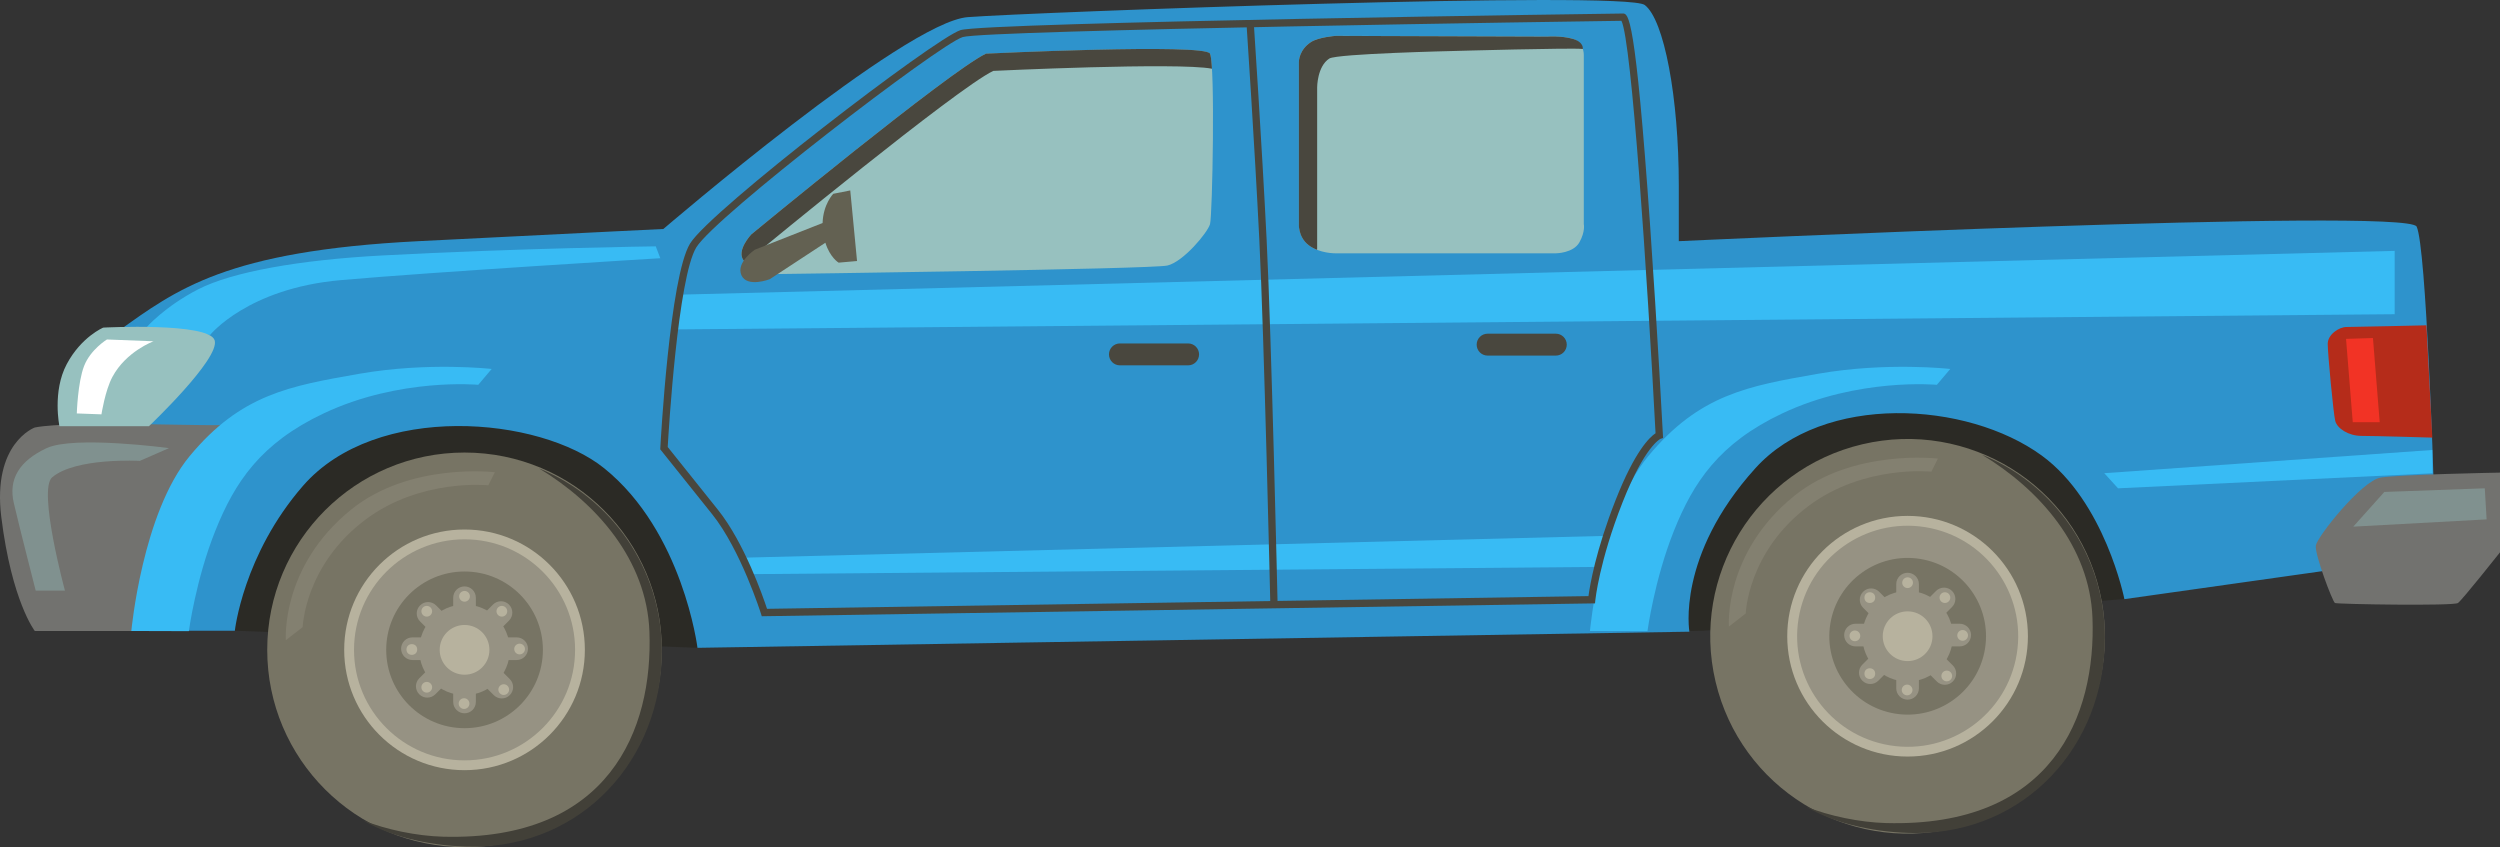 <?xml version="1.0" encoding="UTF-8"?>
<svg id="Layer_2" data-name="Layer 2" xmlns="http://www.w3.org/2000/svg" viewBox="0 0 1015.33 344.05">
  <rect x="0" y="0" width="1015.33" height="344.05" fill="#333333" stroke="none"/>
  <defs>
    <style>
      .cls-1 {
        fill: #72726f;
      }

      .cls-2 {
        fill: #49473e;
      }

      .cls-3 {
        fill: #fff;
      }

      .cls-4 {
        fill: #f23325;
      }

      .cls-5 {
        fill: #38bbf4;
      }

      .cls-6, .cls-7 {
        fill: #97c1bf;
      }

      .cls-6, .cls-8 {
        opacity: .4;
      }

      .cls-9 {
        fill: #636152;
      }

      .cls-10 {
        fill: #424038;
      }

      .cls-11 {
        fill: #b7b29e;
      }

      .cls-12 {
        fill: #777464;
      }

      .cls-13 {
        fill: #2b2a25;
      }

      .cls-14 {
        fill: #b52c1a;
      }

      .cls-15, .cls-8 {
        fill: #969283;
      }

      .cls-16 {
        fill: #2e93cc;
      }
    </style>
  </defs>
  <g id="Layer_1-2" data-name="Layer 1">
    <g>
      <g>
        <path class="cls-13" d="M95.35,256.17l187.9,6.92,408.44-6.92,171.09-12.86s-.99-114.75-3.96-111.77c-2.97,2.98-732.82,3.97-732.82,3.97l-33.04,59.28,2.38,61.37h0Z"/>
        <g>
          <g>
            <path class="cls-12" d="M268.79,263.92c0,44.25-35.87,80.13-80.13,80.13s-80.13-35.88-80.13-80.13,35.88-80.13,80.13-80.13,80.13,35.87,80.13,80.13Z"/>
            <path class="cls-10" d="M218.8,190.17c23.29,14.02,43.84,37.14,44.95,66.29,1.52,39.91-16.35,85.17-83.86,83.35-10.66-.29-23.17-2.9-32.47-6.67,12.05,7.25,29.51,10.72,44.6,10.72,44.25,0,76.78-35.17,76.78-79.42,0-33.59-20.67-62.35-49.99-74.26Z"/>
            <path class="cls-11" d="M237.53,263.92c0,26.99-21.88,48.87-48.87,48.87s-48.87-21.88-48.87-48.87,21.88-48.87,48.87-48.87,48.87,21.88,48.87,48.87Z"/>
            <path class="cls-15" d="M233.56,263.92c0,24.79-20.1,44.89-44.89,44.89s-44.89-20.1-44.89-44.89,20.1-44.89,44.89-44.89,44.89,20.1,44.89,44.89Z"/>
            <path class="cls-12" d="M220.49,263.92c0,17.58-14.25,31.82-31.82,31.82s-31.82-14.25-31.82-31.82,14.25-31.82,31.82-31.82,31.82,14.25,31.82,31.82Z"/>
            <g>
              <g>
                <path class="cls-15" d="M193.26,285.09c0,2.54-2.06,4.6-4.6,4.6h0c-2.54,0-4.6-2.06-4.6-4.6v-42.33c0-2.54,2.06-4.6,4.6-4.6h0c2.54,0,4.6,2.06,4.6,4.6v42.33Z"/>
                <path class="cls-15" d="M209.83,258.86c2.54,0,4.6,2.06,4.6,4.6h0c0,2.54-2.06,4.6-4.6,4.6h-42.33c-2.54,0-4.6-2.06-4.6-4.6h0c0-2.54,2.06-4.6,4.6-4.6h42.33Z"/>
              </g>
              <g>
                <path class="cls-15" d="M207.04,275.8c1.8,1.8,1.8,4.71,0,6.51h0c-1.8,1.8-4.71,1.8-6.51,0l-29.93-29.93c-1.8-1.8-1.8-4.71,0-6.51h0c1.8-1.8,4.71-1.8,6.51,0l29.93,29.93Z"/>
                <path class="cls-15" d="M200.21,245.54c1.8-1.8,4.71-1.8,6.51,0h0c1.8,1.8,1.8,4.71,0,6.51l-29.93,29.93c-1.8,1.8-4.71,1.8-6.51,0h0c-1.8-1.8-1.8-4.71,0-6.51l29.93-29.93Z"/>
              </g>
              <path class="cls-15" d="M207.06,263.92c0,10.16-8.24,18.4-18.4,18.4s-18.4-8.24-18.4-18.4,8.24-18.4,18.4-18.4,18.4,8.24,18.4,18.4Z"/>
            </g>
            <path class="cls-8" d="M116.11,259.99l6.82-5.3s.76-25.01,25.38-43.57c22.49-16.95,50.01-14.02,50.01-14.02l2.65-5.3s-34.48-4.17-58.35,15.16c-28.75,23.27-26.52,53.04-26.52,53.04Z"/>
            <path class="cls-11" d="M190.84,242.18c0,1.2-.97,2.18-2.18,2.18s-2.18-.98-2.18-2.18,.98-2.18,2.18-2.18,2.18,.98,2.18,2.18Z"/>
            <path class="cls-11" d="M206,248.25c0,1.2-.98,2.18-2.18,2.18s-2.18-.98-2.18-2.18,.98-2.18,2.18-2.18,2.18,.98,2.18,2.18Z"/>
            <path class="cls-11" d="M213.2,263.59c0,1.2-.97,2.18-2.18,2.18s-2.18-.98-2.18-2.18,.97-2.18,2.18-2.18,2.18,.98,2.18,2.18Z"/>
            <path class="cls-11" d="M206.76,280.07c0,1.2-.98,2.18-2.18,2.18s-2.18-.98-2.18-2.18,.98-2.18,2.18-2.18,2.18,.98,2.18,2.18Z"/>
            <path class="cls-11" d="M190.65,285.75c0,1.2-.98,2.18-2.18,2.18s-2.18-.98-2.18-2.18,.98-2.18,2.18-2.18,2.18,.98,2.18,2.18Z"/>
            <path class="cls-11" d="M175.5,279.12c0,1.2-.98,2.18-2.18,2.18s-2.18-.98-2.18-2.18,.97-2.18,2.18-2.18,2.18,.98,2.18,2.18Z"/>
            <circle class="cls-11" cx="167.26" cy="263.78" r="2.18"/>
            <path class="cls-11" d="M175.5,248.25c0,1.2-.98,2.18-2.18,2.18s-2.18-.98-2.18-2.18,.97-2.18,2.18-2.18,2.18,.98,2.18,2.18Z"/>
          </g>
          <path class="cls-11" d="M198.77,263.92c0,5.58-4.52,10.1-10.1,10.1s-10.1-4.52-10.1-10.1,4.52-10.1,10.1-10.1,10.1,4.52,10.1,10.1Z"/>
        </g>
        <g>
          <g>
            <circle class="cls-12" cx="774.73" cy="258.39" r="80.13" transform="translate(-38.64 184.91) rotate(-13.28)"/>
            <path class="cls-10" d="M804.87,184.63c23.29,14.02,43.84,37.14,44.95,66.29,1.52,39.91-16.35,85.17-83.86,83.35-10.66-.29-23.17-2.89-32.47-6.67,12.05,7.25,29.51,10.72,44.6,10.72,44.25,0,76.78-35.17,76.78-79.42,0-33.59-20.67-62.35-49.99-74.26Z"/>
            <path class="cls-11" d="M823.6,258.39c0,26.99-21.88,48.87-48.87,48.87s-48.87-21.88-48.87-48.87,21.88-48.87,48.87-48.87,48.87,21.88,48.87,48.87Z"/>
            <circle class="cls-15" cx="774.73" cy="258.39" r="44.89" transform="translate(395.58 981.73) rotate(-80.78)"/>
            <circle class="cls-12" cx="774.73" cy="258.39" r="31.82" transform="translate(395.58 981.73) rotate(-80.78)"/>
            <g>
              <g>
                <path class="cls-15" d="M779.33,279.55c0,2.54-2.06,4.6-4.6,4.6h0c-2.54,0-4.6-2.06-4.6-4.6v-42.33c0-2.54,2.06-4.6,4.6-4.6h0c2.54,0,4.6,2.06,4.6,4.6v42.33Z"/>
                <path class="cls-15" d="M795.9,253.32c2.54,0,4.6,2.06,4.6,4.6h0c0,2.54-2.06,4.6-4.6,4.6h-42.33c-2.54,0-4.6-2.06-4.6-4.6h0c0-2.54,2.06-4.6,4.6-4.6h42.33Z"/>
              </g>
              <g>
                <path class="cls-15" d="M793.11,270.26c1.8,1.8,1.8,4.71,0,6.51h0c-1.8,1.8-4.71,1.8-6.51,0l-29.93-29.93c-1.8-1.8-1.8-4.71,0-6.51h0c1.8-1.8,4.71-1.8,6.51,0l29.93,29.93Z"/>
                <path class="cls-15" d="M786.28,240.01c1.8-1.8,4.71-1.8,6.51,0h0c1.8,1.8,1.8,4.71,0,6.51l-29.93,29.93c-1.8,1.8-4.71,1.8-6.51,0h0c-1.8-1.8-1.8-4.71,0-6.51l29.93-29.93Z"/>
              </g>
              <path class="cls-15" d="M793.13,258.39c0,10.16-8.24,18.4-18.4,18.4s-18.4-8.24-18.4-18.4,8.24-18.4,18.4-18.4,18.4,8.24,18.4,18.4Z"/>
            </g>
            <path class="cls-8" d="M702.18,254.45l6.82-5.3s.76-25.01,25.38-43.57c22.49-16.95,50.01-14.02,50.01-14.02l2.65-5.3s-34.48-4.17-58.35,15.15c-28.75,23.27-26.52,53.04-26.52,53.04Z"/>
            <path class="cls-11" d="M776.91,236.65c0,1.2-.97,2.18-2.18,2.18s-2.18-.98-2.18-2.18,.98-2.18,2.18-2.18,2.18,.98,2.18,2.18Z"/>
            <path class="cls-11" d="M792.07,242.71c0,1.2-.97,2.18-2.18,2.18s-2.18-.98-2.18-2.18,.97-2.18,2.18-2.18,2.18,.98,2.18,2.18Z"/>
            <path class="cls-11" d="M799.27,258.05c0,1.2-.97,2.18-2.18,2.18s-2.18-.98-2.18-2.18,.98-2.18,2.18-2.18,2.18,.98,2.18,2.18Z"/>
            <path class="cls-11" d="M792.82,274.53c0,1.2-.98,2.18-2.18,2.18s-2.18-.98-2.18-2.18,.97-2.18,2.18-2.18,2.18,.98,2.18,2.18Z"/>
            <path class="cls-11" d="M776.72,280.22c0,1.2-.98,2.18-2.18,2.18s-2.18-.98-2.18-2.18,.98-2.18,2.18-2.18,2.18,.98,2.18,2.18Z"/>
            <circle class="cls-11" cx="759.39" cy="273.59" r="2.18"/>
            <path class="cls-11" d="M755.51,258.24c0,1.2-.97,2.18-2.18,2.18s-2.18-.98-2.18-2.18,.98-2.18,2.18-2.18,2.18,.98,2.18,2.18Z"/>
            <circle class="cls-11" cx="759.39" cy="242.71" r="2.18"/>
          </g>
          <path class="cls-11" d="M784.84,258.39c0,5.58-4.52,10.1-10.1,10.1s-10.1-4.52-10.1-10.1,4.52-10.1,10.1-10.1,10.1,4.52,10.1,10.1Z"/>
        </g>
        <path class="cls-16" d="M95.35,256.17H33.05s-19.88-11.87-19.83-36.59c.05-24.72,10.93-46.48,10.93-46.48,0,0,0-21.76,23.74-38.57,23.74-16.81,43.65-32.64,122.2-36.59,78.55-3.96,99.32-4.94,99.32-4.94,0,0,97.91-84.06,123.62-86.04,25.71-1.98,267.02-10.88,274.93-4.94,7.91,5.93,13.85,37.58,13.85,73.18s0,22.75,0,22.75c0,0,295.7-13.85,299.65-5.93,3.95,7.91,6.92,103.84,6.92,103.84l-34.61,34.61-90.98,12.86s-7.87-39.61-33.62-58.35c-30.36-22.09-88.58-25.46-116.27,5.2-32.18,35.63-26.78,66.37-26.78,66.37l-402.85,6.56s-5.85-47.09-37.88-72.93c-26.22-21.15-92.66-26.96-122.33,7.13-24.34,27.96-27.69,58.88-27.69,58.88Z"/>
        <path class="cls-7" d="M400.44,21.79c-14.88,7.07-95.29,73.38-95.29,73.38,0,0-6.31,6.62-3.11,10.69,5.37,6.81,13.35,5.44,13.35,5.44,0,0,152.3-1.98,158.73-3.46,6.43-1.48,16.32-13.35,17.31-16.81,.99-3.46,2.14-64.77,0-69.23-2.04-4.25-90.98,0-90.98,0Z"/>
        <path class="cls-2" d="M308.12,102.17s80.41-66.3,95.29-73.38c0,0,74.92-3.58,88.81-.88-.19-3.2-.45-5.41-.79-6.13-2.04-4.25-90.98,0-90.98,0-14.88,7.07-95.29,73.38-95.29,73.38,0,0-6.31,6.62-3.11,10.69,.75,.95,1.55,1.73,2.38,2.39,.94-3.15,3.7-6.06,3.7-6.06Z"/>
        <path class="cls-7" d="M527.53,25.05V90.52s-.55,5.55,3.9,9.01c4.45,3.46,10.93,3.35,10.93,3.35h89.5s7.13-.03,9.6-4.48c2.47-4.45,1.77-7.39,1.77-7.39V22.28s.14-5.22-4.59-6.55c-4.61-1.29-10.24-.87-10.24-.87l-85.97-.3s-6.89,.52-9.96,2.49c-4.96,3.19-4.95,7.98-4.95,7.98Z"/>
        <path class="cls-2" d="M534.94,100.95V35.48s-.01-8.53,4.95-11.71c3.07-1.98,50.46-3.06,50.46-3.06,0,0,48.69-1.37,52.49-.81,0,0,.53-2.84-4.2-4.16-4.61-1.29-10.24-.87-10.24-.87l-85.97-.3s-6.89,.52-9.96,2.49c-4.96,3.19-4.95,7.98-4.95,7.98V90.52s-.55,5.55,3.9,9.01c1.08,.84,2.29,1.47,3.49,1.94,0-.33,.02-.52,.02-.52Z"/>
        <path class="cls-1" d="M14.13,173.62S-3.21,179.87,.53,210.02c4.25,34.23,13.6,46.24,13.6,46.24H57.64s1.03-32.88,7.74-49.58c8.58-21.38,27.6-34.22,27.6-34.22-2.97,1.03-63.02-1.94-78.85,1.16Z"/>
        <path class="cls-1" d="M966.89,193.95c-7.76,1.25-25.85,24.1-26.36,27.61-.5,3.51,6.78,22.84,7.78,23.34,1,.5,48.19,1.26,49.95,0,1.76-1.25,17.07-20.58,17.07-20.58v-32.38s-40.66,.75-48.44,2.01Z"/>
        <path class="cls-5" d="M53.34,256.26s4.43-47.81,23.71-71.05c20.78-25.05,40.55-28.43,68.73-33.38,28.19-4.94,53.9-1.98,53.9-1.98l-5.44,6.43s-31.89-2.97-62.8,11.62c-25.6,12.08-36.1,27.94-44.01,47.72-7.91,19.78-10.73,40.71-10.73,40.71l-23.36-.07Z"/>
        <path class="cls-5" d="M645.73,256.26s4.43-47.81,23.71-71.05c20.78-25.05,40.55-28.43,68.73-33.38,28.18-4.94,53.9-1.98,53.9-1.98l-5.44,6.43s-31.89-2.97-62.8,11.62c-25.6,12.08-36.1,27.94-44.01,47.72-7.91,19.78-10.73,40.71-10.73,40.71l-23.36-.07Z"/>
        <polygon class="cls-5" points="972.56 127.61 273.36 133.79 274.85 119.7 972.56 101.89 972.56 127.61"/>
        <polygon class="cls-5" points="659.55 230.15 304.52 233.18 301.55 226.5 659.55 217.45 659.55 230.15"/>
        <polygon class="cls-5" points="987.94 192.22 860.2 198.32 854.61 192.18 987.82 182.75 987.94 192.22"/>
        <path class="cls-5" d="M59.38,133.05l25.96,2.97s15.21-18.91,53.03-22.25c37.83-3.34,129.8-8.9,129.8-8.9l-1.85-4.82s-56,.74-111.26,3.71c-33.58,1.8-60.82,6.68-74.54,13.72-13.72,7.05-21.14,15.58-21.14,15.58Z"/>
        <path class="cls-7" d="M24.15,173.1H60.49s28.93-27.44,26.7-34.86c-2.23-7.42-45.25-5.19-45.25-5.19,0,0-8.9,3.71-14.83,14.83-5.93,11.13-2.97,25.22-2.97,25.22Z"/>
        <path class="cls-3" d="M43.43,137.87s-6.68,4.08-9.27,10.75c-2.6,6.68-2.97,19.29-2.97,19.29l10.01,.37s1.48-9.66,4.45-15.21c5.56-10.38,16.69-14.46,16.69-14.46l-18.91-.74Z"/>
        <path class="cls-14" d="M985.47,132.12s-29.43,.68-32.48,.68-7.63,3.05-7.63,6.86,2.29,28.22,3.05,31.27,5.34,6.1,10.68,6.1,28.75,.7,28.75,.7l-2.38-45.61Z"/>
        <polygon class="cls-4" points="952.8 137.63 955.53 171.46 966.47 171.46 963.73 137.28 952.8 137.63"/>
        <path class="cls-2" d="M486.98,143.93c0,2.46-1.99,4.45-4.45,4.45h-27.69c-2.46,0-4.45-1.99-4.45-4.45h0c0-2.46,1.99-4.45,4.45-4.45h27.69c2.46,0,4.45,1.99,4.45,4.45h0Z"/>
        <path class="cls-2" d="M636.31,139.97c0,2.46-1.99,4.45-4.45,4.45h-27.69c-2.46,0-4.45-1.99-4.45-4.45h0c0-2.46,1.99-4.45,4.45-4.45h27.69c2.46,0,4.45,1.99,4.45,4.45h0Z"/>
        <path class="cls-2" d="M515.91,245.08c-.03-1.08-2.5-108.48-4.45-147.56-1.95-39.09-5.16-87.02-5.19-87.5l2.96-.2c.03,.48,3.24,48.43,5.19,87.55,1.96,39.13,4.43,146.56,4.45,147.64l-2.97,.07Z"/>
        <path class="cls-2" d="M309.37,250.26l-.33-1.06c-.08-.26-8.22-25.87-19.77-40.31l-21.12-26.4,.03-.56c.15-2.83,3.82-69.51,12.08-83.02,8.21-13.43,99.6-83.53,109.86-86.68,10.25-3.16,266.47-6.74,268.94-6.74,2.27,0,5.09,0,11.12,86.31,2.93,41.99,5.17,84.53,5.19,84.95l.06,1.13-1.07,.36s-6.35,2.84-15.41,25.84c-9.44,23.96-11.01,39.5-11.03,39.65l-.13,1.32-1.33,.02-337.11,5.21Zm-38.2-68.74l20.41,25.52c10.69,13.36,18.26,35.13,19.94,40.22l333.61-5.16c.57-4.27,2.93-18.49,11.07-39.13,7.8-19.79,13.78-25.44,16.17-27.01-3.36-63.96-9.74-159.61-13.86-167.51-13.48,.16-258.34,3.78-267.51,6.6-9.59,2.95-100.55,72.87-108.2,85.4-7.49,12.25-11.24,74.47-11.62,81.07Z"/>
        <path class="cls-6" d="M68.65,182s-38.57-5.19-49.7,0c-11.13,5.19-15.58,12.61-13.35,22.25,2.23,9.64,8.9,35.6,8.9,35.6h11.87s-11.1-40.98-5.19-45.99c9.64-8.16,35.6-6.68,35.6-6.68l11.87-5.19Z"/>
        <polygon class="cls-6" points="955.74 213.89 968.35 199.8 1009.15 198.32 1009.89 210.93 955.74 213.89"/>
      </g>
      <path class="cls-9" d="M345.32,77.34l-6.91,1.37s-4.1,4.22-4.33,11.86l-27.5,10.84s-7.77,5.18-5.47,10.36c2.3,5.18,11.52,1.62,11.52,1.62l22.58-14.81c1.91,6.06,5.38,8.09,5.38,8.09l7.48-.66-2.75-28.66Z"/>
    </g>
  </g>
</svg>